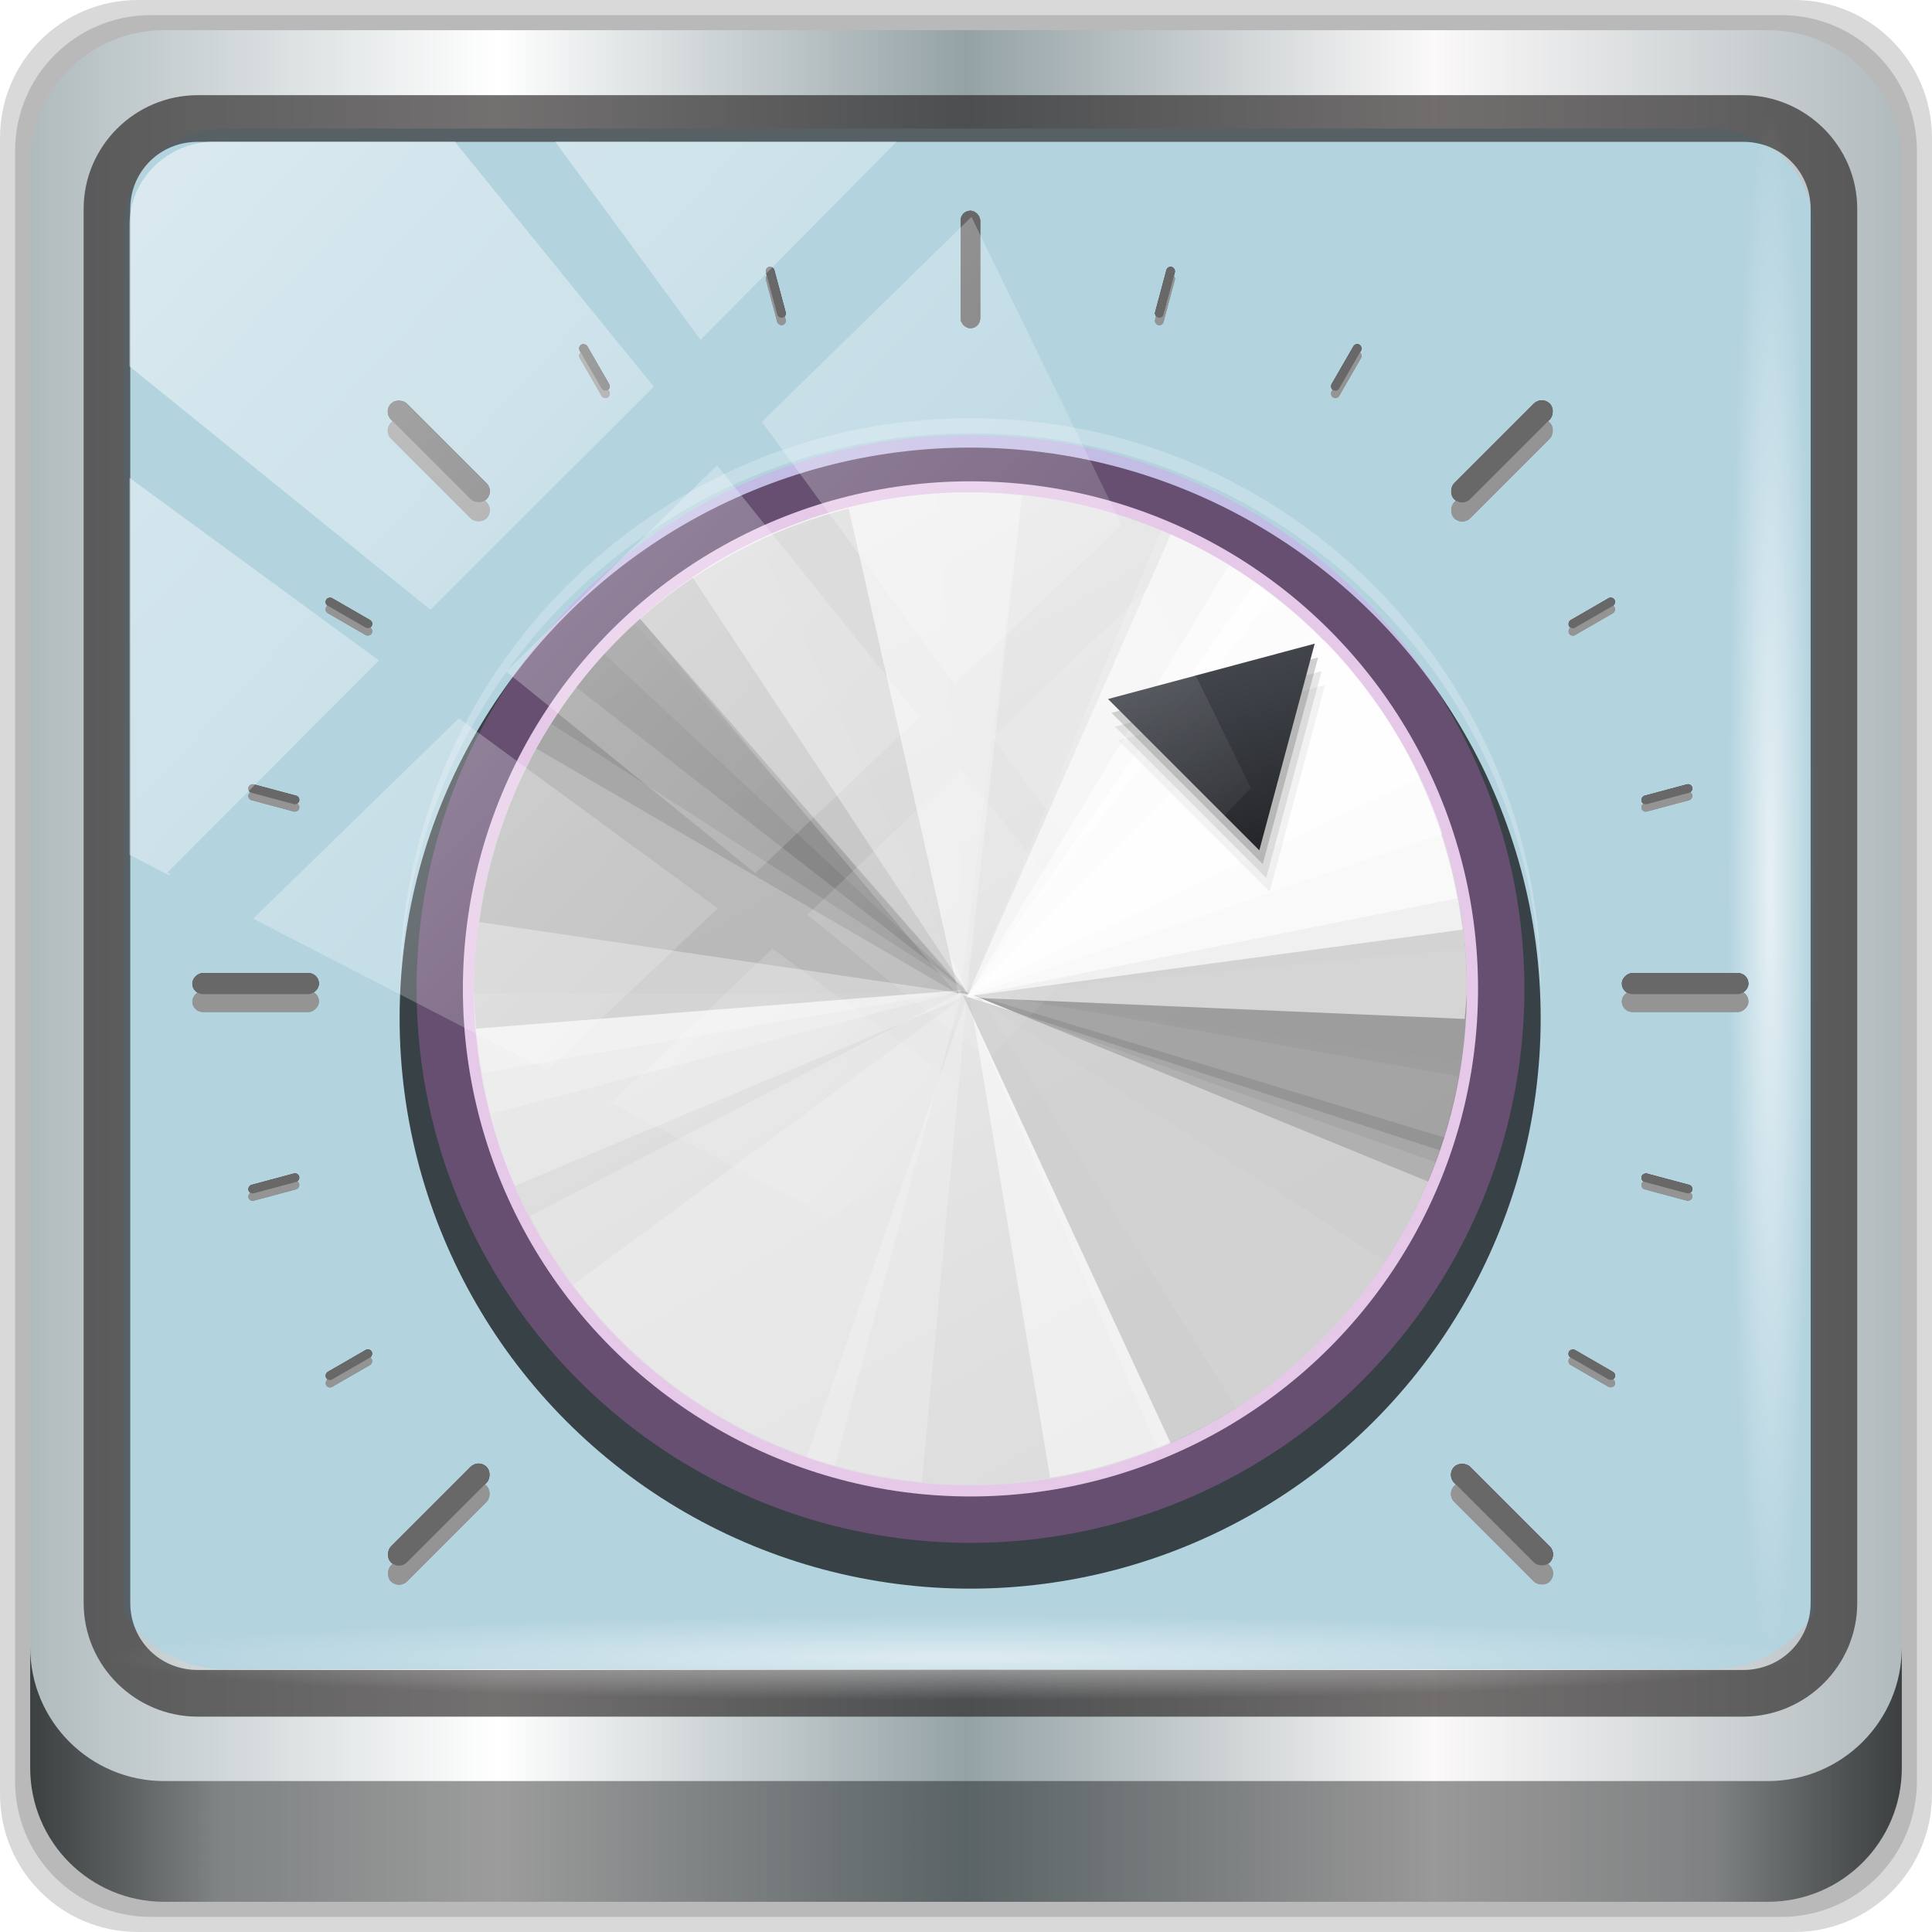 <?xml version="1.0" encoding="UTF-8" standalone="no"?>
<!-- Created with Inkscape (http://www.inkscape.org/) -->

<svg
   xmlns:dc="http://purl.org/dc/elements/1.1/"
   xmlns:cc="http://creativecommons.org/ns#"
   xmlns:rdf="http://www.w3.org/1999/02/22-rdf-syntax-ns#"
   xmlns:svg="http://www.w3.org/2000/svg"
   xmlns="http://www.w3.org/2000/svg"
   xmlns:xlink="http://www.w3.org/1999/xlink"
   xmlns:sodipodi="http://sodipodi.sourceforge.net/DTD/sodipodi-0.dtd"
   xmlns:inkscape="http://www.inkscape.org/namespaces/inkscape"
   width="96"
   height="96"
   viewBox="0 0 96 96"
   version="1.1"
   id="svg1072"
   inkscape:version="0.92.2 2405546, 2018-03-11"
   sodipodi:docname="echomixer.svg">
  <defs
     id="defs1066">
    <linearGradient
       y2="47"
       x2="90"
       y1="47"
       x1="6"
       gradientTransform="matrix(1.107,0,0,1.107,-4.994,-3.621)"
       gradientUnits="userSpaceOnUse"
       id="linearGradient4071"
       xlink:href="#linearGradient6139-0"
       inkscape:collect="always" />
    <linearGradient
       id="linearGradient6139-0">
      <stop
         style="stop-color:#b0bbbe;stop-opacity:1"
         offset="0"
         id="stop6141-2" />
      <stop
         id="stop6151-0"
         offset="0.25"
         style="stop-color:#ffffff;stop-opacity:1;" />
      <stop
         id="stop6147-1"
         offset="0.5"
         style="stop-color:#94a2a6;stop-opacity:1" />
      <stop
         style="stop-color:#fbf9f9;stop-opacity:1;"
         offset="0.75"
         id="stop6149-4" />
      <stop
         style="stop-color:#b1babd;stop-opacity:1"
         offset="1"
         id="stop6143-4" />
    </linearGradient>
    <linearGradient
       gradientUnits="userSpaceOnUse"
       y2="88.172"
       x2="94.5"
       y1="88.172"
       x1="1.5"
       id="linearGradient4129"
       xlink:href="#linearGradient3832-0-6-1-1"
       inkscape:collect="always"
       gradientTransform="translate(0.149,0.415)" />
    <linearGradient
       id="linearGradient3832-0-6-1-1">
      <stop
         id="stop3834-6-3-7-1"
         offset="0"
         style="stop-color:#000000;stop-opacity:1;" />
      <stop
         style="stop-color:#000000;stop-opacity:0.588;"
         offset="0.1"
         id="stop3872-2-4" />
      <stop
         id="stop3844-6-2-7-6"
         offset="0.9"
         style="stop-color:#000000;stop-opacity:0.588;" />
      <stop
         id="stop3836-5-0-2-9"
         offset="1"
         style="stop-color:#000000;stop-opacity:1;" />
    </linearGradient>
    <radialGradient
       r="43.199"
       fy="44.893"
       fx="13.948"
       cy="44.893"
       cx="13.948"
       gradientTransform="matrix(0.975,0,0,0.049,34.048,80.582)"
       gradientUnits="userSpaceOnUse"
       id="radialGradient7462"
       xlink:href="#linearGradient3737"
       inkscape:collect="always" />
    <linearGradient
       id="linearGradient3737">
      <stop
         id="stop3739"
         style="stop-color:#ffffff;stop-opacity:1"
         offset="0" />
      <stop
         id="stop3741"
         style="stop-color:#ffffff;stop-opacity:0"
         offset="1" />
    </linearGradient>
    <radialGradient
       r="43.199"
       fy="44.893"
       fx="13.948"
       cy="44.893"
       cx="13.948"
       gradientTransform="matrix(0.888,0,0,0.049,31.96,-90.317)"
       gradientUnits="userSpaceOnUse"
       id="radialGradient7464"
       xlink:href="#linearGradient3737"
       inkscape:collect="always" />
    <linearGradient
       y2="14.514"
       x2="50.528"
       y1="-28.642"
       x1="2.771"
       gradientUnits="userSpaceOnUse"
       id="linearGradient4767"
       xlink:href="#linearGradient3737"
       inkscape:collect="always" />
    <clipPath
       clipPathUnits="userSpaceOnUse"
       id="clipPath4156-4-1">
      <path
         style="opacity:0.6;fill:#ffffff;fill-opacity:1;stroke:none"
         d="m 27.046,-55.695 -14.214,13.321 h 0.061 l 15.653,21.771 10.231,-10.546 C 38.562,-32.302 27.468,-54.819 27.046,-55.695 Z M 9.647,-39.383 -5.241,-25.321 15.988,-7.806 26.372,-18.383 Z m 31.491,12.951 -9.741,9.714 8.945,12.458 7.781,-7.555 z m -49.84,4.379 -13.754,12.982 26.283,13.846 0.061,-0.062 -0.123,-0.062 L 13.599,-5.401 -8.702,-22.053 Z m 38.015,7.401 -9.803,9.775 11.579,9.559 7.628,-7.401 -8.669,-11.009 z m 20.187,5.674 -7.383,7.216 6.188,8.542 5.82,-6.137 z m -32.195,6.322 -9.557,9.498 13.662,7.185 7.934,-7.678 z m 23.312,2.374 -7.107,6.938 8.363,6.907 5.361,-5.674 -0.061,-0.092 -0.092,0.123 -6.464,-8.203 z m -8.73,8.542 -7.505,7.339 10.354,5.458 c 1.397,-1.321 5.675,-6.123 5.851,-6.322 z"
         id="path4158-0-8"
         inkscape:connector-curvature="0" />
    </clipPath>
    <linearGradient
       id="linearGradient4215-2-3-6">
      <stop
         offset="0"
         style="stop-color:#dcdcdc;stop-opacity:1"
         id="stop4217-5-1-7" />
      <stop
         offset="1"
         style="stop-color:#f0f0f0;stop-opacity:1"
         id="stop4219-5-4-4" />
    </linearGradient>
    <filter
       inkscape:collect="always"
       style="color-interpolation-filters:sRGB"
       id="filter1200"
       x="-0.023"
       width="1.045"
       y="-0.026"
       height="1.051">
      <feGaussianBlur
         inkscape:collect="always"
         stdDeviation="0.395"
         id="feGaussianBlur1202" />
    </filter>
    <linearGradient
       gradientTransform="matrix(-1.997,-3.458,3.458,-1.997,-48.995,1174.328)"
       inkscape:collect="always"
       xlink:href="#linearGradient4215-2-3-6"
       id="linearGradient7437-6-0"
       gradientUnits="userSpaceOnUse"
       x1="19.092"
       y1="34.101"
       x2="25.942"
       y2="34.101" />
    <linearGradient
       gradientUnits="userSpaceOnUse"
       y2="13.15"
       x2="38.175"
       y1="15.852"
       x1="42.854"
       id="linearGradient7849-3"
       xlink:href="#linearGradient880-3"
       inkscape:collect="always" />
    <linearGradient
       id="linearGradient880-3"
       inkscape:collect="always">
      <stop
         id="stop882-7"
         offset="0"
         style="stop-color:#242629;stop-opacity:1" />
      <stop
         id="stop884-8"
         offset="1"
         style="stop-color:#474b52;stop-opacity:1" />
    </linearGradient>
  </defs>
  <sodipodi:namedview
     id="base"
     pagecolor="#ffffff"
     bordercolor="#666666"
     borderopacity="1.0"
     inkscape:pageopacity="0.0"
     inkscape:pageshadow="2"
     inkscape:zoom="4.0857783"
     inkscape:cx="-30.174827"
     inkscape:cy="40.801151"
     inkscape:document-units="px"
     inkscape:current-layer="g2574"
     showgrid="false"
     inkscape:showpageshadow="false"
     units="px"
     inkscape:lockguides="true"
     inkscape:window-width="1280"
     inkscape:window-height="977"
     inkscape:window-x="0"
     inkscape:window-y="19"
     inkscape:window-maximized="1">
    <sodipodi:guide
       position="0,0"
       orientation="0,96"
       id="guide1621"
       inkscape:locked="true" />
    <sodipodi:guide
       position="96,0"
       orientation="-96,0"
       id="guide1623"
       inkscape:locked="true" />
    <sodipodi:guide
       position="96,96"
       orientation="0,-96"
       id="guide1625"
       inkscape:locked="true" />
    <sodipodi:guide
       position="0,96"
       orientation="96,0"
       id="guide1627"
       inkscape:locked="true" />
  </sodipodi:namedview>
  <g
     inkscape:label="Livello 1"
     inkscape:groupmode="layer"
     id="layer1"
     transform="translate(0,-1026.52)">
    <g
       transform="translate(-0.149,1026.105)"
       style="display:inline"
       id="g2574">
      <path
         inkscape:connector-curvature="0"
         id="path3288"
         d="M 89.292,0.415 H 7.006 c -3.799,0 -6.857,3.058 -6.857,6.857 V 89.558 c 0,3.799 3.058,6.857 6.857,6.857 H 89.292 c 3.799,0 6.857,-3.058 6.857,-6.857 V 7.272 c 0,-3.799 -3.058,-6.857 -6.857,-6.857 z"
         style="display:inline;opacity:0.15;fill:#000000;fill-opacity:1;fill-rule:nonzero;stroke:none" />
      <path
         style="display:inline;opacity:0.15;fill:#000000;fill-opacity:1;fill-rule:nonzero;stroke:none"
         d="M 88.649,1.165 H 7.649 c -3.739,0 -6.75,3.01 -6.75,6.75 V 88.915 c 0,3.74 3.011,6.75 6.75,6.75 H 88.649 c 3.74,0 6.75,-3.01 6.75,-6.75 V 7.915 c 0,-3.739 -3.01,-6.75 -6.75,-6.75 z"
         id="path4085"
         inkscape:connector-curvature="0" />
      <path
         inkscape:connector-curvature="0"
         id="rect4251-1"
         d="M 88.006,1.915 H 8.292 c -3.68,0 -6.643,2.963 -6.643,6.643 V 88.272 c 0,3.68 2.963,6.643 6.643,6.643 H 88.006 c 3.68,0 6.643,-2.963 6.643,-6.643 V 8.558 c 0,-3.68 -2.963,-6.643 -6.643,-6.643 z"
         style="display:inline;fill:url(#linearGradient4071);fill-opacity:1;fill-rule:nonzero;stroke:none" />
      <path
         sodipodi:nodetypes="sscccsccscccsss"
         inkscape:connector-curvature="0"
         id="path3400-6"
         d="m 11.39,6.802 c -2.856,0 -5.124,2.288 -5.124,5.171 v 21.427 7.239 39.914 c 1.097,1.684 2.969,2.812 5.124,2.812 h 4.099 65.589 4.099 c 2.155,0 4.027,-1.127 5.124,-2.812 V 40.64 33.401 11.973 c 0,-2.883 -2.268,-5.171 -5.124,-5.171 z"
         style="display:inline;opacity:1;fill:#b3d3df;fill-opacity:1;fill-rule:nonzero;stroke:none;stroke-width:1.03" />
      <path
         style="color:#000000;font-style:normal;font-variant:normal;font-weight:normal;font-stretch:normal;font-size:medium;line-height:normal;font-family:Sans;-inkscape-font-specification:Sans;text-indent:0;text-align:start;text-decoration:none;text-decoration-line:none;letter-spacing:normal;word-spacing:normal;text-transform:none;writing-mode:lr-tb;direction:ltr;baseline-shift:baseline;text-anchor:start;display:inline;overflow:visible;visibility:visible;fill:#241f1f;fill-opacity:0.633;stroke:none;stroke-width:2.376;marker:none;enable-background:accumulate"
         d="m 9.974,5.144 c -3.117,0 -5.668,2.54 -5.668,5.646 v 69.278 c 0,3.106 2.551,5.646 5.668,5.646 H 86.766 c 3.117,0 5.668,-2.54 5.668,-5.646 V 10.79 c 0,-3.106 -2.551,-5.646 -5.668,-5.646 z m 0,2.319 H 86.766 c 1.888,0 3.352,1.48 3.352,3.327 v 69.278 c 0,1.846 -1.464,3.327 -3.352,3.327 H 9.974 c -1.888,0 -3.352,-1.48 -3.352,-3.327 V 10.79 c 0,-1.846 1.464,-3.327 3.352,-3.327 z"
         id="path4989"
         inkscape:connector-curvature="0" />
      <path
         id="path4118"
         d="m 1.649,82.259 v 6 c 0,3.68 2.976,6.656 6.656,6.656 H 87.993 c 3.68,0 6.656,-2.976 6.656,-6.656 v -6 c 0,3.68 -2.976,6.656 -6.656,6.656 H 8.305 c -3.68,0 -6.656,-2.976 -6.656,-6.656 z"
         style="display:inline;opacity:0.658;fill:url(#linearGradient4129);fill-opacity:1;fill-rule:nonzero;stroke:none"
         inkscape:connector-curvature="0" />
      <rect
         ry="4.25"
         rx="0"
         y="80.665"
         x="5.524"
         height="4.25"
         width="84.25"
         id="rect4131"
         style="opacity:0.55;fill:url(#radialGradient7462);fill-opacity:1;stroke:none" />
      <rect
         transform="rotate(90)"
         style="opacity:0.669;fill:url(#radialGradient7464);fill-opacity:1;stroke:none"
         id="rect4141"
         width="76.75"
         height="4.25"
         x="5.975"
         y="-90.234"
         rx="0"
         ry="4.25" />
      <g
         style="display:inline"
         id="g1312"
         transform="matrix(1.841,0,0,1.841,4.183,-1843.666)">
        <g
           id="g1194"
           style="fill:#282828;fill-opacity:0.987;filter:url(#filter1200)">
          <rect
             ry="0.264"
             y="1007.362"
             x="23.736"
             height="3.17"
             width="0.528"
             id="rect1080"
             style="fill:#282828;fill-opacity:0.987;stroke:none" />
          <rect
             transform="rotate(90)"
             ry="0.285"
             y="-6.417"
             x="1028.419"
             height="3.417"
             width="0.569"
             id="rect1082"
             style="fill:#282828;fill-opacity:0.987;stroke:none" />
          <rect
             transform="rotate(90)"
             style="fill:#282828;fill-opacity:0.987;stroke:none"
             id="rect1084"
             width="0.569"
             height="3.417"
             x="1028.419"
             y="-45"
             ry="0.285" />
          <rect
             style="fill:#282828;fill-opacity:0.987;stroke:none"
             id="rect1086"
             width="0.608"
             height="3.646"
             x="744.081"
             y="728.912"
             ry="0.304"
             transform="rotate(45)" />
          <rect
             ry="0.304"
             y="688.329"
             x="744.081"
             height="3.646"
             width="0.608"
             id="rect1088"
             style="fill:#282828;fill-opacity:0.987;stroke:none"
             transform="rotate(45)" />
          <rect
             transform="rotate(135)"
             ry="0.304"
             y="-725.917"
             x="710.14"
             height="3.646"
             width="0.608"
             id="rect1090"
             style="fill:#282828;fill-opacity:0.987;stroke:none" />
          <rect
             transform="rotate(135)"
             style="fill:#282828;fill-opacity:0.987;stroke:none"
             id="rect1092"
             width="0.608"
             height="3.646"
             x="710.14"
             y="-766.5"
             ry="0.304" />
          <rect
             style="fill:#282828;fill-opacity:0.987;stroke:none"
             id="rect1094"
             width="0.236"
             height="1.417"
             x="878.243"
             y="-516.175"
             ry="0.118"
             transform="rotate(120)" />
          <rect
             ry="0.118"
             y="-555.372"
             x="879.043"
             height="1.417"
             width="0.236"
             id="rect1096"
             style="fill:#282828;fill-opacity:0.987;stroke:none"
             transform="rotate(120)" />
          <rect
             transform="rotate(105)"
             ry="0.118"
             y="-270.583"
             x="986.978"
             height="1.417"
             width="0.236"
             id="rect1098"
             style="fill:#282828;fill-opacity:0.987;stroke:none" />
          <rect
             transform="rotate(105)"
             style="fill:#282828;fill-opacity:0.987;stroke:none"
             id="rect1100"
             width="0.236"
             height="1.417"
             x="987.392"
             y="-309.62"
             ry="0.118" />
          <rect
             style="fill:#282828;fill-opacity:0.987;stroke:none"
             id="rect1102"
             width="0.236"
             height="1.417"
             x="999.815"
             y="261.84"
             ry="0.118"
             transform="rotate(75)" />
          <rect
             ry="0.118"
             y="222.803"
             x="999.401"
             height="1.417"
             width="0.236"
             id="rect1104"
             style="fill:#282828;fill-opacity:0.987;stroke:none"
             transform="rotate(75)" />
          <rect
             transform="rotate(60)"
             ry="0.118"
             y="512.387"
             x="903.043"
             height="1.417"
             width="0.236"
             id="rect1106"
             style="fill:#282828;fill-opacity:0.987;stroke:none" />
          <rect
             transform="rotate(60)"
             style="fill:#282828;fill-opacity:0.987;stroke:none"
             id="rect1108"
             width="0.236"
             height="1.417"
             x="902.243"
             y="473.19"
             ry="0.118" />
          <rect
             ry="0.118"
             y="858.454"
             x="535.348"
             height="1.417"
             width="0.236"
             id="rect1110"
             style="fill:#282828;fill-opacity:0.987;stroke:none"
             transform="rotate(30)" />
          <rect
             transform="rotate(15)"
             style="fill:#282828;fill-opacity:0.987;stroke:none"
             id="rect1112"
             width="0.236"
             height="1.417"
             x="289.483"
             y="967.076"
             ry="0.118" />
          <rect
             ry="0.118"
             y="979.499"
             x="-243.355"
             height="1.417"
             width="0.236"
             id="rect1114"
             style="fill:#282828;fill-opacity:0.987;stroke:none"
             transform="rotate(-15)" />
          <rect
             transform="rotate(-30)"
             style="fill:#282828;fill-opacity:0.987;stroke:none"
             id="rect1116"
             width="0.236"
             height="1.417"
             x="-494.015"
             y="882.454"
             ry="0.118" />
          <rect
             style="fill:#282828;fill-opacity:0.987;stroke:none"
             id="rect1118"
             width="0.528"
             height="3.17"
             x="23.736"
             y="1007.362"
             ry="0.264" />
          <rect
             style="fill:#282828;fill-opacity:0.987;stroke:none"
             id="rect1120"
             width="0.569"
             height="3.417"
             x="1027.936"
             y="-6.417"
             ry="0.285"
             transform="rotate(90)" />
          <rect
             ry="0.285"
             y="-45"
             x="1027.936"
             height="3.417"
             width="0.569"
             id="rect1122"
             style="fill:#282828;fill-opacity:0.987;stroke:none"
             transform="rotate(90)" />
          <rect
             transform="rotate(45)"
             ry="0.304"
             y="728.549"
             x="743.717"
             height="3.646"
             width="0.608"
             id="rect1124"
             style="fill:#282828;fill-opacity:0.987;stroke:none" />
          <rect
             transform="rotate(45)"
             style="fill:#282828;fill-opacity:0.987;stroke:none"
             id="rect1126"
             width="0.608"
             height="3.646"
             x="743.717"
             y="687.966"
             ry="0.304" />
          <rect
             style="fill:#282828;fill-opacity:0.987;stroke:none"
             id="rect1128"
             width="0.608"
             height="3.646"
             x="709.776"
             y="-725.553"
             ry="0.304"
             transform="rotate(135)" />
          <rect
             ry="0.304"
             y="-766.136"
             x="709.776"
             height="3.646"
             width="0.608"
             id="rect1130"
             style="fill:#282828;fill-opacity:0.987;stroke:none"
             transform="rotate(135)" />
          <rect
             transform="rotate(120)"
             ry="0.118"
             y="-516.075"
             x="878.07"
             height="1.417"
             width="0.236"
             id="rect1132"
             style="fill:#282828;fill-opacity:0.987;stroke:none" />
          <rect
             transform="rotate(120)"
             style="fill:#282828;fill-opacity:0.987;stroke:none"
             id="rect1134"
             width="0.236"
             height="1.417"
             x="878.87"
             y="-555.272"
             ry="0.118" />
          <rect
             style="fill:#282828;fill-opacity:0.987;stroke:none"
             id="rect1136"
             width="0.236"
             height="1.417"
             x="986.785"
             y="-270.531"
             ry="0.118"
             transform="rotate(105)" />
          <rect
             ry="0.118"
             y="-309.569"
             x="987.199"
             height="1.417"
             width="0.236"
             id="rect1138"
             style="fill:#282828;fill-opacity:0.987;stroke:none"
             transform="rotate(105)" />
          <rect
             transform="rotate(75)"
             ry="0.118"
             y="261.788"
             x="999.622"
             height="1.417"
             width="0.236"
             id="rect1140"
             style="fill:#282828;fill-opacity:0.987;stroke:none" />
          <rect
             transform="rotate(75)"
             style="fill:#282828;fill-opacity:0.987;stroke:none"
             id="rect1142"
             width="0.236"
             height="1.417"
             x="999.208"
             y="222.751"
             ry="0.118" />
          <rect
             style="fill:#282828;fill-opacity:0.987;stroke:none"
             id="rect1144"
             width="0.236"
             height="1.417"
             x="902.869"
             y="512.287"
             ry="0.118"
             transform="rotate(60)" />
          <rect
             ry="0.118"
             y="473.09"
             x="902.07"
             height="1.417"
             width="0.236"
             id="rect1146"
             style="fill:#282828;fill-opacity:0.987;stroke:none"
             transform="rotate(60)" />
          <rect
             transform="rotate(30)"
             style="fill:#282828;fill-opacity:0.987;stroke:none"
             id="rect1148"
             width="0.236"
             height="1.417"
             x="535.248"
             y="858.281"
             ry="0.118" />
          <rect
             ry="0.118"
             y="966.883"
             x="289.431"
             height="1.417"
             width="0.236"
             id="rect1150"
             style="fill:#282828;fill-opacity:0.987;stroke:none"
             transform="rotate(15)" />
          <rect
             transform="rotate(-15)"
             style="fill:#282828;fill-opacity:0.987;stroke:none"
             id="rect1152"
             width="0.236"
             height="1.417"
             x="-243.303"
             y="979.306"
             ry="0.118" />
          <rect
             ry="0.118"
             y="882.281"
             x="-493.915"
             height="1.417"
             width="0.236"
             id="rect1154"
             style="fill:#282828;fill-opacity:0.987;stroke:none"
             transform="rotate(-30)" />
        </g>
        <circle
           transform="matrix(4.496,0,0,4.496,-77.243,875.835)"
           style="color:#000000;display:inline;overflow:visible;visibility:visible;fill:#000000;fill-opacity:0.684;fill-rule:nonzero;stroke:none;stroke-width:0.2;marker:none;enable-background:accumulate"
           id="path7869"
           cx="22.517"
           cy="34.101"
           r="3.425" />
        <circle
           style="color:#000000;display:inline;overflow:visible;visibility:visible;fill:#ffffff;fill-opacity:0.851;fill-rule:nonzero;stroke:none;stroke-width:0.2;marker:none;enable-background:accumulate"
           id="path12475"
           transform="matrix(4,0,0,4,-66.066,891.96)"
           cx="22.517"
           cy="34.101"
           r="3.425" />
        <circle
           transform="matrix(4.365,0,0,4.365,-74.284,879.515)"
           style="color:#000000;display:inline;overflow:visible;visibility:visible;fill:#f379f3;fill-opacity:0.246;fill-rule:nonzero;stroke:none;stroke-width:0.2;marker:none;enable-background:accumulate"
           id="path12473"
           cx="22.517"
           cy="34.101"
           r="3.425" />
        <path
           inkscape:connector-curvature="0"
           id="path7189-8"
           d="m 24,1014.962 c -7.397,0 -13.4,6.003 -13.4,13.4 0,7.397 6.003,13.4 13.4,13.4 7.397,0 13.4,-6.003 13.4,-13.4 0,-7.397 -6.003,-13.4 -13.4,-13.4 z"
           style="color:#000000;display:inline;overflow:visible;visibility:visible;fill:url(#linearGradient7437-6-0);fill-opacity:1;fill-rule:nonzero;stroke:none;stroke-width:0.2;marker:none;enable-background:accumulate" />
        <path
           inkscape:connector-curvature="0"
           id="path7191-0"
           d="m 20.715,1015.398 c -3.629,0.916 -6.66,3.284 -8.429,6.482 l 11.394,6.627 z"
           style="fill:#000000;fill-opacity:0.207;stroke:none" />
        <path
           inkscape:connector-curvature="0"
           id="path7193-0"
           d="m 16.501,1017.259 c -3.091,2.088 -5.234,5.434 -5.755,9.302 l 13.196,1.948 z"
           style="fill:#000000;fill-opacity:0.207;stroke:none" />
        <path
           inkscape:connector-curvature="0"
           id="path7195-8"
           d="m 14.931,1018.508 c -2.656,2.448 -4.331,5.957 -4.331,9.854 0,0.039 -3.36e-4,0.077 0,0.116 l 13.371,0.029 z"
           style="fill:#000000;fill-opacity:0.024;stroke:none" />
        <path
           inkscape:connector-curvature="0"
           id="path7197-1"
           d="m 23.942,1028.537 -12.237,5.145 c 1.48,3.408 4.347,6.09 7.877,7.325 z"
           style="fill:#bbbbbb;fill-opacity:0.207;stroke:none" />
        <path
           inkscape:connector-curvature="0"
           id="path7199-2"
           d="m 23.913,1028.507 -10.639,7.848 c 2.196,2.942 5.562,4.944 9.418,5.319 z"
           style="fill:#ffffff;fill-opacity:0.207;stroke:none" />
        <path
           inkscape:connector-curvature="0"
           id="path7203-4"
           d="m 23.971,1028.507 2.18,13.051 c 3.778,-0.611 7.021,-2.771 9.04,-5.843 z"
           style="fill:#ffffff;fill-opacity:0.509;stroke:none" />
        <path
           inkscape:connector-curvature="0"
           id="path7205-4"
           d="m 24.174,1028.449 7.005,11.22 c 3.108,-1.974 5.32,-5.189 5.988,-8.953 z"
           style="fill:#ffffff;fill-opacity:0.509;stroke:none" />
        <path
           inkscape:connector-curvature="0"
           id="path7207-5"
           d="m 36.121,1022.665 -12.179,5.813 12.412,5.087 c 0.678,-1.603 1.046,-3.354 1.046,-5.203 0,-2.04 -0.463,-3.967 -1.279,-5.697 z"
           style="fill:#3e3e3e;fill-opacity:0.515;stroke:none" />
        <path
           inkscape:connector-curvature="0"
           id="path7209-4"
           d="m 35.511,1021.561 -11.569,6.918 12.848,3.895 c 0.397,-1.266 0.61,-2.615 0.61,-4.011 0,-2.485 -0.71,-4.807 -1.889,-6.802 z"
           style="fill:#eeeeee;fill-opacity:0.172;stroke:none" />
        <path
           inkscape:connector-curvature="0"
           id="path7211-5"
           d="m 34.319,1019.816 -10.377,8.662 13.284,1.831 c 0.093,-0.637 0.174,-1.284 0.174,-1.948 0,-3.251 -1.155,-6.226 -3.081,-8.546 z"
           style="fill:#979797;fill-opacity:0.077;stroke:none" />
        <path
           inkscape:connector-curvature="0"
           id="path7213-3"
           d="m 32.168,1017.753 -8.313,10.755 13.487,-1.221 c -0.309,-3.877 -2.266,-7.291 -5.174,-9.534 z"
           style="fill:#7c7c7c;fill-opacity:0.112;stroke:none" />
        <path
           inkscape:connector-curvature="0"
           id="path7215-6"
           d="m 24,1014.962 c -0.305,0 -0.601,0.038 -0.901,0.058 l 0.872,13.429 9.301,-9.738 c -2.407,-2.314 -5.669,-3.749 -9.272,-3.749 z"
           style="fill:#3e3e3e;fill-opacity:0.006;stroke:none" />
        <path
           inkscape:connector-curvature="0"
           id="path7217-8"
           d="m 24,1014.962 c -3.427,0 -6.555,1.283 -8.924,3.401 l 8.633,10.232 1.686,-13.545 c -0.46,-0.048 -0.923,-0.087 -1.395,-0.087 z"
           style="fill:#ffffff;fill-opacity:0.201;stroke:none" />
        <path
           inkscape:connector-curvature="0"
           id="path7219-8"
           d="m 24,1014.962 c -3.427,0 -6.555,1.283 -8.924,3.401 l 8.836,10.115 1.482,-13.429 c -0.46,-0.048 -0.923,-0.087 -1.395,-0.087 z"
           style="fill:#ffffff;fill-opacity:0.201;stroke:none" />
        <path
           inkscape:connector-curvature="0"
           id="path7221-9"
           d="m 24,1014.962 c -3.427,0 -6.555,1.283 -8.924,3.401 l 8.807,10.115 1.511,-13.429 c -0.46,-0.048 -0.923,-0.087 -1.395,-0.087 z"
           style="fill:#ffffff;fill-opacity:0.201;stroke:none" />
        <path
           inkscape:connector-curvature="0"
           id="path7223-6"
           d="m 24,1014.962 c -2.053,0 -3.987,0.482 -5.726,1.308 l 5.668,12.237 5.203,-12.528 c -1.586,-0.662 -3.319,-1.017 -5.145,-1.017 z"
           style="fill:#d6d6d6;fill-opacity:0.201;stroke:none" />
        <path
           inkscape:connector-curvature="0"
           id="path7225-0"
           d="m 12.693,1021.212 c -1.309,2.069 -2.093,4.521 -2.093,7.151 0,1.167 0.185,2.293 0.465,3.372 l 12.79,-3.343 z"
           style="fill:#ffffff;fill-opacity:0.201;stroke:none" />
        <path
           inkscape:connector-curvature="0"
           id="path7227-2"
           d="m 13.361,1020.223 c -1.729,2.256 -2.761,5.076 -2.761,8.139 0,0.774 0.106,1.529 0.233,2.267 l 13.022,-2.238 z"
           style="fill:#ffffff;fill-opacity:0.201;stroke:none" />
        <path
           inkscape:connector-curvature="0"
           id="path7229-9"
           d="m 14.117,1019.322 c -2.182,2.383 -3.517,5.554 -3.517,9.04 0,0.364 0.03,0.719 0.058,1.075 l 13.196,-1.046 z"
           style="fill:#626262;fill-opacity:0.201;stroke:none" />
        <path
           inkscape:connector-curvature="0"
           id="path7231-4"
           d="m 23.768,1028.449 -11.656,6.046 c 1.68,3.254 4.638,5.725 8.226,6.744 z"
           style="fill:#ffffff;fill-opacity:0.201;stroke:none" />
        <path
           inkscape:connector-curvature="0"
           id="path7237-9"
           d="m 23.797,1028.537 5.261,12.237 c 3.447,-1.41 6.192,-4.233 7.499,-7.732 z"
           style="fill:#ffffff;fill-opacity:0.201;stroke:none" />
        <path
           inkscape:connector-curvature="0"
           id="path7239-8"
           d="m 31.674,1017.404 -7.761,11.162 13.371,-1.802 c -0.462,-3.874 -2.567,-7.227 -5.61,-9.36 z"
           style="fill:#ffffff;fill-opacity:0.201;stroke:none" />
        <path
           inkscape:connector-curvature="0"
           id="path7241-8"
           d="m 31.674,1017.404 -7.761,11.162 13.371,-1.802 c -0.462,-3.874 -2.567,-7.227 -5.61,-9.36 z"
           style="fill:#ffffff;fill-opacity:0.568;stroke:none" />
        <path
           inkscape:connector-curvature="0"
           id="path7243-9"
           d="m 30.976,1016.939 -7.063,11.627 13.226,-2.645 c -0.702,-3.805 -2.975,-7.035 -6.162,-8.982 z"
           style="fill:#ffffff;fill-opacity:0.568;stroke:none" />
        <path
           inkscape:connector-curvature="0"
           id="path7245-7"
           d="m 29.407,1016.096 -5.494,12.47 12.819,-4.389 c -1.187,-3.611 -3.881,-6.557 -7.325,-8.081 z"
           style="fill:#ffffff;fill-opacity:0.568;stroke:none" />
        <path
           inkscape:connector-curvature="0"
           id="path7247-6"
           d="m 23.797,1028.537 5.61,12.092 c 3.388,-1.499 6.051,-4.376 7.267,-7.906 z"
           style="fill:#b5b5b5;fill-opacity:0.568;stroke:none" />
        <path
           inkscape:connector-curvature="0"
           id="path7249-3"
           d="m 33.534,1018.944 -9.65,9.65 13.458,0.581 c 0.016,-0.272 0.058,-0.538 0.058,-0.814 5e-6,-3.669 -1.476,-6.999 -3.866,-9.418 z"
           style="fill:#ffffff;fill-opacity:0.568;stroke:none" />
        <path
           inkscape:transform-center-y="0.43167466"
           transform="matrix(0.756,0.756,-0.756,0.756,11.326,980.564)"
           d="m 42.988,15.785 -5.402,0 2.701,-4.678 z"
           inkscape:randomized="0"
           inkscape:rounded="0"
           inkscape:flatsided="true"
           sodipodi:arg2="1.5707963"
           sodipodi:arg1="0.52359878"
           sodipodi:r2="1.559415"
           sodipodi:r1="3.11883"
           sodipodi:cy="14.225866"
           sodipodi:cx="40.286823"
           sodipodi:sides="3"
           id="path7837"
           style="fill:#3c3c3c;fill-opacity:0.235;stroke:none"
           sodipodi:type="star"
           inkscape:transform-center-x="0.43168286" />
        <path
           inkscape:transform-center-x="0.43168274"
           sodipodi:type="star"
           style="fill:#3c3c3c;fill-opacity:0.118;stroke:none"
           id="path7839"
           sodipodi:sides="3"
           sodipodi:cx="40.286823"
           sodipodi:cy="14.225866"
           sodipodi:r1="3.11883"
           sodipodi:r2="1.559415"
           sodipodi:arg1="0.52359878"
           sodipodi:arg2="1.5707963"
           inkscape:flatsided="true"
           inkscape:rounded="0"
           inkscape:randomized="0"
           d="m 42.988,15.785 -5.402,0 2.701,-4.678 z"
           transform="matrix(0.756,0.756,-0.756,0.756,11.419,980.936)"
           inkscape:transform-center-y="0.43168515" />
        <path
           inkscape:transform-center-y="0.43167564"
           transform="matrix(0.756,0.756,-0.756,0.756,11.512,981.308)"
           d="m 42.988,15.785 -5.402,0 2.701,-4.678 z"
           inkscape:randomized="0"
           inkscape:rounded="0"
           inkscape:flatsided="true"
           sodipodi:arg2="1.5707963"
           sodipodi:arg1="0.52359878"
           sodipodi:r2="1.559415"
           sodipodi:r1="3.11883"
           sodipodi:cy="14.225866"
           sodipodi:cx="40.286823"
           sodipodi:sides="3"
           id="path7841"
           style="fill:#3c3c3c;fill-opacity:0.059;stroke:none"
           sodipodi:type="star"
           inkscape:transform-center-x="0.43168362" />
        <path
           inkscape:transform-center-x="0.43168399"
           sodipodi:type="star"
           style="fill:url(#linearGradient7849-3);fill-opacity:1;stroke:none"
           id="path7833"
           sodipodi:sides="3"
           sodipodi:cx="40.286823"
           sodipodi:cy="14.225866"
           sodipodi:r1="3.11883"
           sodipodi:r2="1.559415"
           sodipodi:arg1="0.52359878"
           sodipodi:arg2="1.5707963"
           inkscape:flatsided="true"
           inkscape:rounded="0"
           inkscape:randomized="0"
           d="m 42.988,15.785 -5.402,0 2.701,-4.678 z"
           transform="matrix(0.756,0.756,-0.756,0.756,11.233,980.192)"
           inkscape:transform-center-y="0.43168416" />
        <path
           inkscape:connector-curvature="0"
           id="path7900"
           d="m 24,1012.962 c -8.502,0 -15.4,6.901 -15.4,15.406 0,0.064 -7.676e-4,0.124 0,0.188 0.116,-8.405 6.971,-15.188 15.4,-15.188 8.429,0 15.283,6.783 15.4,15.188 7.67e-4,-0.063 0,-0.124 0,-0.188 0,-8.505 -6.898,-15.406 -15.4,-15.406 z"
           style="color:#000000;display:inline;overflow:visible;visibility:visible;fill:#ffffff;fill-opacity:0.235;fill-rule:nonzero;stroke:none;stroke-width:0.2;marker:none;enable-background:accumulate" />
        <rect
           ry="0.264"
           y="1007.362"
           x="23.736"
           height="3.17"
           width="0.528"
           id="rect10098"
           style="fill:#ffffff;fill-opacity:0.498;stroke:none" />
        <rect
           transform="rotate(90)"
           ry="0.285"
           y="-6.417"
           x="1028.419"
           height="3.417"
           width="0.569"
           id="rect10100"
           style="fill:#ffffff;fill-opacity:0.498;stroke:none" />
        <rect
           transform="rotate(90)"
           style="fill:#ffffff;fill-opacity:0.498;stroke:none"
           id="rect10102"
           width="0.569"
           height="3.417"
           x="1028.419"
           y="-45"
           ry="0.285" />
        <rect
           style="fill:#ffffff;fill-opacity:0.498;stroke:none"
           id="rect10104"
           width="0.608"
           height="3.646"
           x="744.081"
           y="728.912"
           ry="0.304"
           transform="rotate(45)" />
        <rect
           ry="0.304"
           y="688.329"
           x="744.081"
           height="3.646"
           width="0.608"
           id="rect10106"
           style="fill:#ffffff;fill-opacity:0.498;stroke:none"
           transform="rotate(45)" />
        <rect
           transform="rotate(135)"
           ry="0.304"
           y="-725.917"
           x="710.14"
           height="3.646"
           width="0.608"
           id="rect10108"
           style="fill:#ffffff;fill-opacity:0.498;stroke:none" />
        <rect
           transform="rotate(135)"
           style="fill:#ffffff;fill-opacity:0.498;stroke:none"
           id="rect10110"
           width="0.608"
           height="3.646"
           x="710.14"
           y="-766.5"
           ry="0.304" />
        <rect
           style="fill:#ffffff;fill-opacity:0.498;stroke:none"
           id="rect10112"
           width="0.236"
           height="1.417"
           x="878.243"
           y="-516.175"
           ry="0.118"
           transform="rotate(120)" />
        <rect
           ry="0.118"
           y="-555.372"
           x="879.043"
           height="1.417"
           width="0.236"
           id="rect10114"
           style="fill:#ffffff;fill-opacity:0.498;stroke:none"
           transform="rotate(120)" />
        <rect
           transform="rotate(105)"
           ry="0.118"
           y="-270.583"
           x="986.978"
           height="1.417"
           width="0.236"
           id="rect10116"
           style="fill:#ffffff;fill-opacity:0.498;stroke:none" />
        <rect
           transform="rotate(105)"
           style="fill:#ffffff;fill-opacity:0.498;stroke:none"
           id="rect10118"
           width="0.236"
           height="1.417"
           x="987.392"
           y="-309.62"
           ry="0.118" />
        <rect
           style="fill:#ffffff;fill-opacity:0.498;stroke:none"
           id="rect10120"
           width="0.236"
           height="1.417"
           x="999.815"
           y="261.84"
           ry="0.118"
           transform="rotate(75)" />
        <rect
           ry="0.118"
           y="222.803"
           x="999.401"
           height="1.417"
           width="0.236"
           id="rect10122"
           style="fill:#ffffff;fill-opacity:0.498;stroke:none"
           transform="rotate(75)" />
        <rect
           transform="rotate(60)"
           ry="0.118"
           y="512.387"
           x="903.043"
           height="1.417"
           width="0.236"
           id="rect10124"
           style="fill:#ffffff;fill-opacity:0.498;stroke:none" />
        <rect
           transform="rotate(60)"
           style="fill:#ffffff;fill-opacity:0.498;stroke:none"
           id="rect10126"
           width="0.236"
           height="1.417"
           x="902.243"
           y="473.19"
           ry="0.118" />
        <rect
           ry="0.118"
           y="858.454"
           x="535.348"
           height="1.417"
           width="0.236"
           id="rect10128"
           style="fill:#ffffff;fill-opacity:0.498;stroke:none"
           transform="rotate(30)" />
        <rect
           transform="rotate(15)"
           style="fill:#ffffff;fill-opacity:0.498;stroke:none"
           id="rect10130"
           width="0.236"
           height="1.417"
           x="289.483"
           y="967.076"
           ry="0.118" />
        <rect
           ry="0.118"
           y="979.499"
           x="-243.355"
           height="1.417"
           width="0.236"
           id="rect10132"
           style="fill:#ffffff;fill-opacity:0.498;stroke:none"
           transform="rotate(-15)" />
        <rect
           transform="rotate(-30)"
           style="fill:#ffffff;fill-opacity:0.498;stroke:none"
           id="rect10134"
           width="0.236"
           height="1.417"
           x="-494.015"
           y="882.454"
           ry="0.118" />
        <rect
           style="fill:#686868;fill-opacity:1;stroke:none"
           id="rect7959"
           width="0.528"
           height="3.17"
           x="23.736"
           y="1007.362"
           ry="0.264" />
        <rect
           style="fill:#686868;fill-opacity:1;stroke:none"
           id="rect7967"
           width="0.569"
           height="3.417"
           x="1027.936"
           y="-6.417"
           ry="0.285"
           transform="rotate(90)" />
        <rect
           ry="0.285"
           y="-45"
           x="1027.936"
           height="3.417"
           width="0.569"
           id="rect7969"
           style="fill:#686868;fill-opacity:1;stroke:none"
           transform="rotate(90)" />
        <rect
           transform="rotate(45)"
           ry="0.304"
           y="728.549"
           x="743.717"
           height="3.646"
           width="0.608"
           id="rect7971"
           style="fill:#686868;fill-opacity:1;stroke:none" />
        <rect
           transform="rotate(45)"
           style="fill:#686868;fill-opacity:1;stroke:none"
           id="rect7973"
           width="0.608"
           height="3.646"
           x="743.717"
           y="687.966"
           ry="0.304" />
        <rect
           style="fill:#686868;fill-opacity:1;stroke:none"
           id="rect7975"
           width="0.608"
           height="3.646"
           x="709.776"
           y="-725.553"
           ry="0.304"
           transform="rotate(135)" />
        <rect
           ry="0.304"
           y="-766.136"
           x="709.776"
           height="3.646"
           width="0.608"
           id="rect7977"
           style="fill:#686868;fill-opacity:1;stroke:none"
           transform="rotate(135)" />
        <rect
           transform="rotate(120)"
           ry="0.118"
           y="-516.075"
           x="878.07"
           height="1.417"
           width="0.236"
           id="rect7979"
           style="fill:#686868;fill-opacity:1;stroke:none" />
        <rect
           transform="rotate(120)"
           style="fill:#686868;fill-opacity:1;stroke:none"
           id="rect7981"
           width="0.236"
           height="1.417"
           x="878.87"
           y="-555.272"
           ry="0.118" />
        <rect
           style="fill:#686868;fill-opacity:1;stroke:none"
           id="rect7983"
           width="0.236"
           height="1.417"
           x="986.785"
           y="-270.531"
           ry="0.118"
           transform="rotate(105)" />
        <rect
           ry="0.118"
           y="-309.569"
           x="987.199"
           height="1.417"
           width="0.236"
           id="rect7985"
           style="fill:#686868;fill-opacity:1;stroke:none"
           transform="rotate(105)" />
        <rect
           transform="rotate(75)"
           ry="0.118"
           y="261.788"
           x="999.622"
           height="1.417"
           width="0.236"
           id="rect7987"
           style="fill:#686868;fill-opacity:1;stroke:none" />
        <rect
           transform="rotate(75)"
           style="fill:#686868;fill-opacity:1;stroke:none"
           id="rect7989"
           width="0.236"
           height="1.417"
           x="999.208"
           y="222.751"
           ry="0.118" />
        <rect
           style="fill:#686868;fill-opacity:1;stroke:none"
           id="rect7991"
           width="0.236"
           height="1.417"
           x="902.869"
           y="512.287"
           ry="0.118"
           transform="rotate(60)" />
        <rect
           ry="0.118"
           y="473.09"
           x="902.07"
           height="1.417"
           width="0.236"
           id="rect7993"
           style="fill:#686868;fill-opacity:1;stroke:none"
           transform="rotate(60)" />
        <rect
           transform="rotate(30)"
           style="fill:#686868;fill-opacity:1;stroke:none"
           id="rect7997"
           width="0.236"
           height="1.417"
           x="535.248"
           y="858.281"
           ry="0.118" />
        <rect
           ry="0.118"
           y="966.883"
           x="289.431"
           height="1.417"
           width="0.236"
           id="rect8001"
           style="fill:#686868;fill-opacity:1;stroke:none"
           transform="rotate(15)" />
        <rect
           transform="rotate(-15)"
           style="fill:#686868;fill-opacity:1;stroke:none"
           id="rect8005"
           width="0.236"
           height="1.417"
           x="-243.303"
           y="979.306"
           ry="0.118" />
        <rect
           ry="0.118"
           y="882.281"
           x="-493.915"
           height="1.417"
           width="0.236"
           id="rect8009"
           style="fill:#686868;fill-opacity:1;stroke:none"
           transform="rotate(-30)" />
      </g>
      <rect
         clip-path="url(#clipPath4156-4-1)"
         ry="3.957"
         rx="3.957"
         y="-30"
         x="2"
         height="69.024"
         width="75.966"
         id="rect4146"
         style="opacity:0.508;fill:url(#linearGradient4767);fill-opacity:1;stroke:none"
         transform="matrix(1.069,0,0,1.048,4.444,38.894)" />
    </g>
  </g>
</svg>

